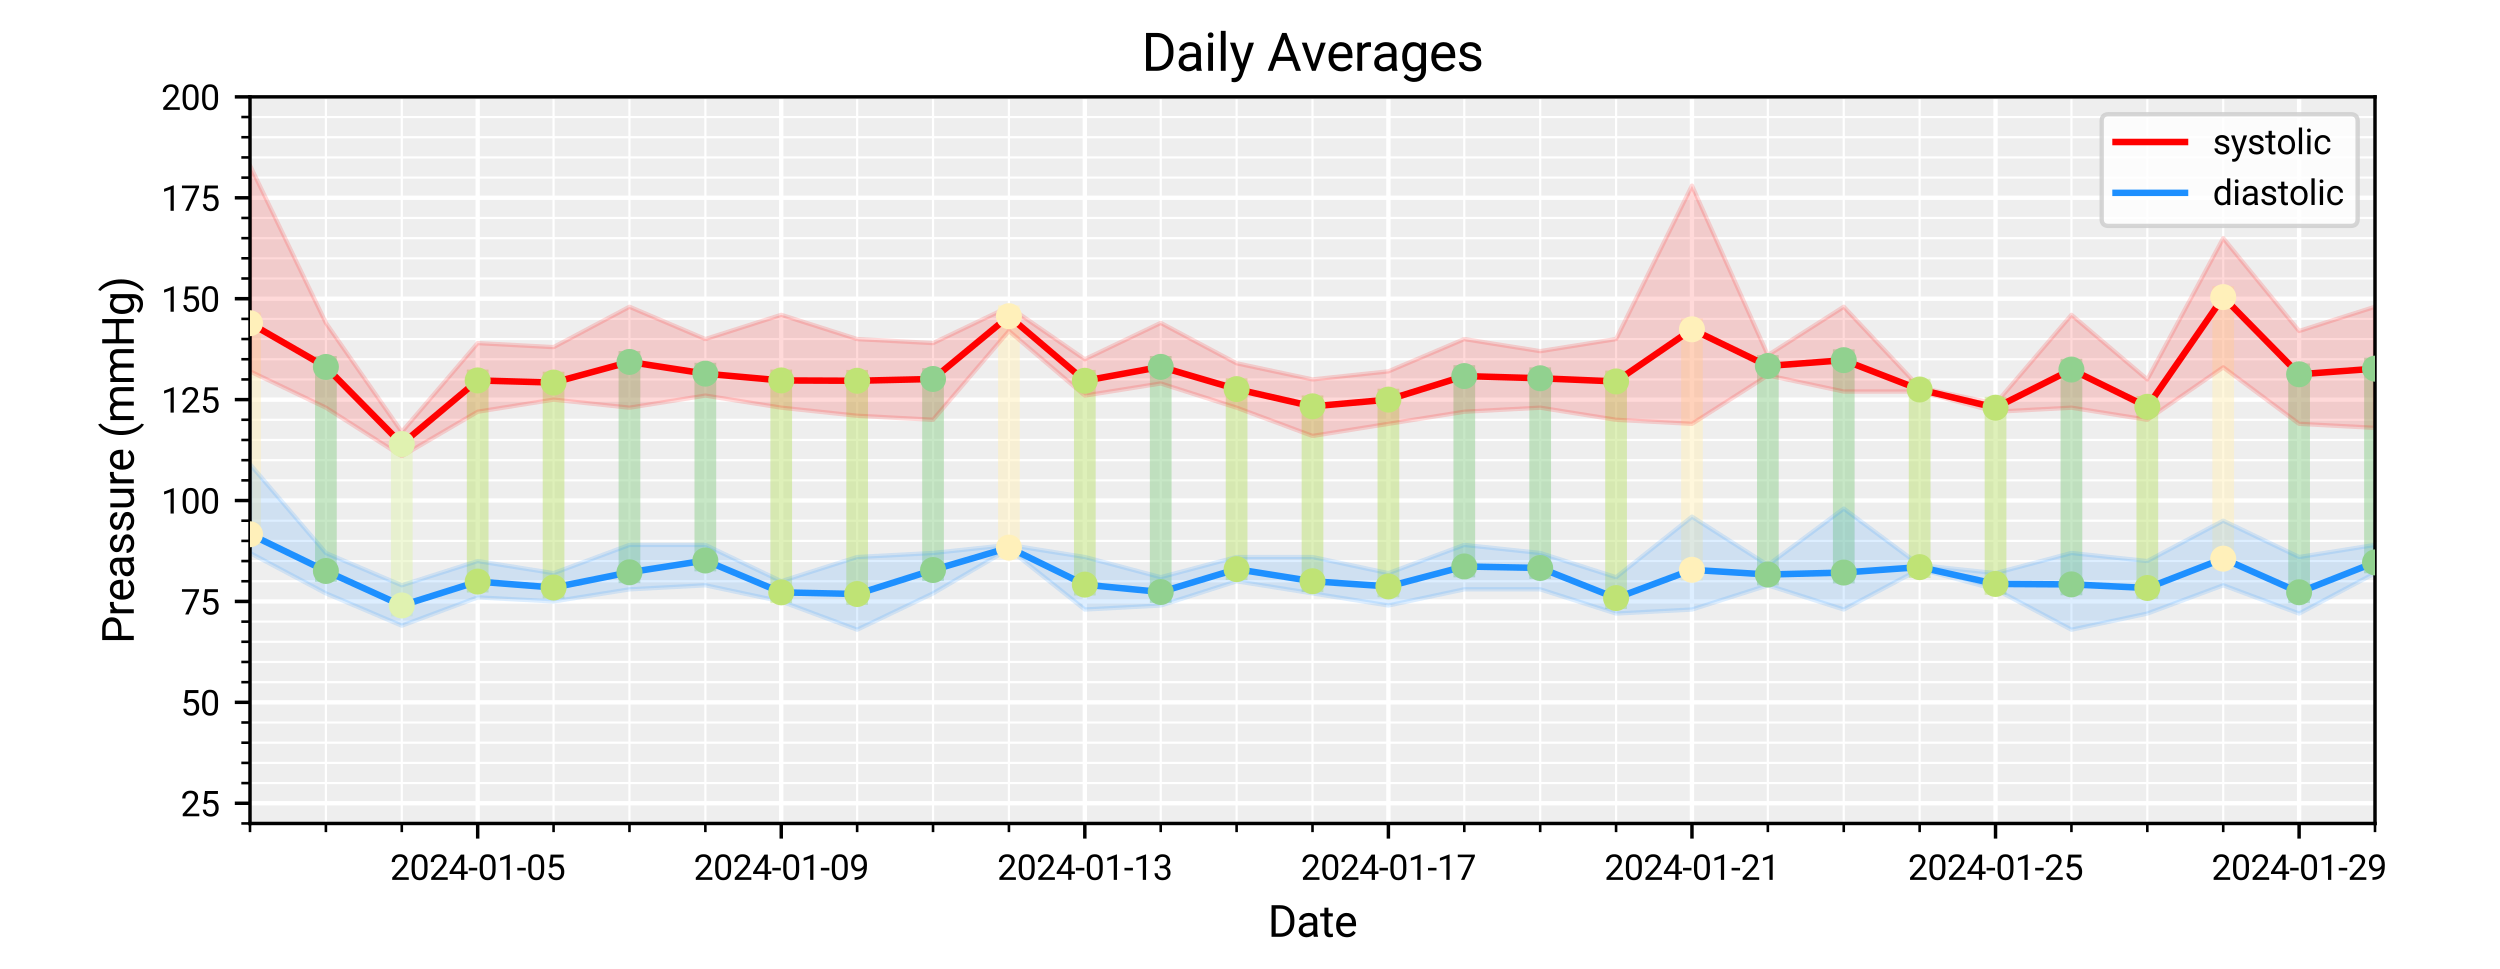 <?xml version="1.0" encoding="utf-8" standalone="no"?>
<!DOCTYPE svg PUBLIC "-//W3C//DTD SVG 1.1//EN"
  "http://www.w3.org/Graphics/SVG/1.1/DTD/svg11.dtd">
<svg xmlns:xlink="http://www.w3.org/1999/xlink" width="576pt" height="223.2pt" viewBox="0 0 576 223.2" xmlns="http://www.w3.org/2000/svg" version="1.1">
 <defs>
  <style type="text/css">*{stroke-linejoin: round; stroke-linecap: butt}</style>
 </defs>
 <g id="figure_1">
  <g id="patch_1">
   <path d="M 0 223.2 
L 576 223.2 
L 576 0 
L 0 0 
z
" style="fill: #ffffff"/>
  </g>
  <g id="axes_1">
   <g id="patch_2">
    <path d="M 57.6 189.72 
L 547.2 189.72 
L 547.2 22.32 
L 57.6 22.32 
z
" style="fill: #bfbfbf; fill-opacity: 0.25"/>
   </g>
   <g id="matplotlib.axis_1">
    <g id="xtick_1">
     <g id="line2d_1">
      <path d="M 110.057 189.72 
L 110.057 22.32 
" clip-path="url(#p91a09a80a6)" style="fill: none; stroke: #ffffff; stroke-linecap: square"/>
     </g>
     <g id="line2d_2">
      <defs>
       <path id="m0ab1c89f8c" d="M 0 0 
L 0 3.5 
" style="stroke: #000000; stroke-width: 0.8"/>
      </defs>
      <g>
       <use xlink:href="#m0ab1c89f8c" x="110.057" y="189.72" style="stroke: #000000; stroke-width: 0.8"/>
      </g>
     </g>
     <g id="text_1">
      <!-- 2024-01-05 -->
      <g transform="translate(89.88 202.72) scale(0.08 -0.08)">
       <defs>
        <path id="Roboto-Regular-32" d="M 3359 0 
L 378 0 
L 378 416 
L 1953 2166 
Q 2303 2563 2436 2811 
Q 2569 3059 2569 3325 
Q 2569 3681 2353 3909 
Q 2138 4138 1778 4138 
Q 1347 4138 1108 3892 
Q 869 3647 869 3209 
L 291 3209 
Q 291 3838 695 4225 
Q 1100 4613 1778 4613 
Q 2413 4613 2781 4280 
Q 3150 3947 3150 3394 
Q 3150 2722 2294 1794 
L 1075 472 
L 3359 472 
L 3359 0 
z
" transform="scale(0.016)"/>
        <path id="Roboto-Regular-30" d="M 3231 1941 
Q 3231 925 2884 431 
Q 2538 -63 1800 -63 
Q 1072 -63 722 420 
Q 372 903 359 1863 
L 359 2634 
Q 359 3638 706 4125 
Q 1053 4613 1794 4613 
Q 2528 4613 2875 4142 
Q 3222 3672 3231 2691 
L 3231 1941 
z
M 2653 2731 
Q 2653 3466 2447 3802 
Q 2241 4138 1794 4138 
Q 1350 4138 1147 3803 
Q 944 3469 938 2775 
L 938 1850 
Q 938 1113 1152 761 
Q 1366 409 1800 409 
Q 2228 409 2436 740 
Q 2644 1072 2653 1784 
L 2653 2731 
z
" transform="scale(0.016)"/>
        <path id="Roboto-Regular-34" d="M 2819 1528 
L 3450 1528 
L 3450 1056 
L 2819 1056 
L 2819 0 
L 2238 0 
L 2238 1056 
L 166 1056 
L 166 1397 
L 2203 4550 
L 2819 4550 
L 2819 1528 
z
M 822 1528 
L 2238 1528 
L 2238 3759 
L 2169 3634 
L 822 1528 
z
" transform="scale(0.016)"/>
        <path id="Roboto-Regular-2d" d="M 1641 1697 
L 116 1697 
L 116 2169 
L 1641 2169 
L 1641 1697 
z
" transform="scale(0.016)"/>
        <path id="Roboto-Regular-31" d="M 2278 0 
L 1697 0 
L 1697 3853 
L 531 3425 
L 531 3950 
L 2188 4572 
L 2278 4572 
L 2278 0 
z
" transform="scale(0.016)"/>
        <path id="Roboto-Regular-35" d="M 644 2281 
L 875 4550 
L 3206 4550 
L 3206 4016 
L 1366 4016 
L 1228 2775 
Q 1563 2972 1988 2972 
Q 2609 2972 2975 2561 
Q 3341 2150 3341 1450 
Q 3341 747 2961 342 
Q 2581 -63 1900 -63 
Q 1297 -63 915 271 
Q 534 606 481 1197 
L 1028 1197 
Q 1081 806 1306 607 
Q 1531 409 1900 409 
Q 2303 409 2533 684 
Q 2763 959 2763 1444 
Q 2763 1900 2514 2176 
Q 2266 2453 1853 2453 
Q 1475 2453 1259 2288 
L 1106 2163 
L 644 2281 
z
" transform="scale(0.016)"/>
       </defs>
       <use xlink:href="#Roboto-Regular-32"/>
       <use xlink:href="#Roboto-Regular-30" x="56.152"/>
       <use xlink:href="#Roboto-Regular-32" x="112.305"/>
       <use xlink:href="#Roboto-Regular-34" x="168.457"/>
       <use xlink:href="#Roboto-Regular-2d" x="224.609"/>
       <use xlink:href="#Roboto-Regular-30" x="252.197"/>
       <use xlink:href="#Roboto-Regular-31" x="308.35"/>
       <use xlink:href="#Roboto-Regular-2d" x="364.502"/>
       <use xlink:href="#Roboto-Regular-30" x="392.09"/>
       <use xlink:href="#Roboto-Regular-35" x="448.242"/>
      </g>
     </g>
    </g>
    <g id="xtick_2">
     <g id="line2d_3">
      <path d="M 180 189.72 
L 180 22.32 
" clip-path="url(#p91a09a80a6)" style="fill: none; stroke: #ffffff; stroke-linecap: square"/>
     </g>
     <g id="line2d_4">
      <g>
       <use xlink:href="#m0ab1c89f8c" x="180" y="189.72" style="stroke: #000000; stroke-width: 0.8"/>
      </g>
     </g>
     <g id="text_2">
      <!-- 2024-01-09 -->
      <g transform="translate(159.822 202.72) scale(0.08 -0.08)">
       <defs>
        <path id="Roboto-Regular-39" d="M 2594 2000 
Q 2413 1784 2161 1653 
Q 1909 1522 1609 1522 
Q 1216 1522 923 1715 
Q 631 1909 472 2261 
Q 313 2613 313 3038 
Q 313 3494 486 3859 
Q 659 4225 978 4419 
Q 1297 4613 1722 4613 
Q 2397 4613 2786 4108 
Q 3175 3603 3175 2731 
L 3175 2563 
Q 3175 1234 2650 623 
Q 2125 13 1066 -3 
L 953 -3 
L 953 484 
L 1075 484 
Q 1791 497 2175 858 
Q 2559 1219 2594 2000 
z
M 1703 2000 
Q 1994 2000 2239 2178 
Q 2484 2356 2597 2619 
L 2597 2850 
Q 2597 3419 2350 3775 
Q 2103 4131 1725 4131 
Q 1344 4131 1112 3839 
Q 881 3547 881 3069 
Q 881 2603 1104 2301 
Q 1328 2000 1703 2000 
z
" transform="scale(0.016)"/>
       </defs>
       <use xlink:href="#Roboto-Regular-32"/>
       <use xlink:href="#Roboto-Regular-30" x="56.152"/>
       <use xlink:href="#Roboto-Regular-32" x="112.305"/>
       <use xlink:href="#Roboto-Regular-34" x="168.457"/>
       <use xlink:href="#Roboto-Regular-2d" x="224.609"/>
       <use xlink:href="#Roboto-Regular-30" x="252.197"/>
       <use xlink:href="#Roboto-Regular-31" x="308.35"/>
       <use xlink:href="#Roboto-Regular-2d" x="364.502"/>
       <use xlink:href="#Roboto-Regular-30" x="392.09"/>
       <use xlink:href="#Roboto-Regular-39" x="448.242"/>
      </g>
     </g>
    </g>
    <g id="xtick_3">
     <g id="line2d_5">
      <path d="M 249.943 189.72 
L 249.943 22.32 
" clip-path="url(#p91a09a80a6)" style="fill: none; stroke: #ffffff; stroke-linecap: square"/>
     </g>
     <g id="line2d_6">
      <g>
       <use xlink:href="#m0ab1c89f8c" x="249.943" y="189.72" style="stroke: #000000; stroke-width: 0.8"/>
      </g>
     </g>
     <g id="text_3">
      <!-- 2024-01-13 -->
      <g transform="translate(229.765 202.72) scale(0.08 -0.08)">
       <defs>
        <path id="Roboto-Regular-33" d="M 1219 2556 
L 1653 2556 
Q 2063 2563 2297 2772 
Q 2531 2981 2531 3338 
Q 2531 4138 1734 4138 
Q 1359 4138 1136 3923 
Q 913 3709 913 3356 
L 334 3356 
Q 334 3897 729 4255 
Q 1125 4613 1734 4613 
Q 2378 4613 2743 4272 
Q 3109 3931 3109 3325 
Q 3109 3028 2917 2750 
Q 2725 2472 2394 2334 
Q 2769 2216 2973 1941 
Q 3178 1666 3178 1269 
Q 3178 656 2778 296 
Q 2378 -63 1737 -63 
Q 1097 -63 695 284 
Q 294 631 294 1200 
L 875 1200 
Q 875 841 1109 625 
Q 1344 409 1738 409 
Q 2156 409 2378 628 
Q 2600 847 2600 1256 
Q 2600 1653 2356 1865 
Q 2113 2078 1653 2084 
L 1219 2084 
L 1219 2556 
z
" transform="scale(0.016)"/>
       </defs>
       <use xlink:href="#Roboto-Regular-32"/>
       <use xlink:href="#Roboto-Regular-30" x="56.152"/>
       <use xlink:href="#Roboto-Regular-32" x="112.305"/>
       <use xlink:href="#Roboto-Regular-34" x="168.457"/>
       <use xlink:href="#Roboto-Regular-2d" x="224.609"/>
       <use xlink:href="#Roboto-Regular-30" x="252.197"/>
       <use xlink:href="#Roboto-Regular-31" x="308.35"/>
       <use xlink:href="#Roboto-Regular-2d" x="364.502"/>
       <use xlink:href="#Roboto-Regular-31" x="392.09"/>
       <use xlink:href="#Roboto-Regular-33" x="448.242"/>
      </g>
     </g>
    </g>
    <g id="xtick_4">
     <g id="line2d_7">
      <path d="M 319.886 189.72 
L 319.886 22.32 
" clip-path="url(#p91a09a80a6)" style="fill: none; stroke: #ffffff; stroke-linecap: square"/>
     </g>
     <g id="line2d_8">
      <g>
       <use xlink:href="#m0ab1c89f8c" x="319.886" y="189.72" style="stroke: #000000; stroke-width: 0.8"/>
      </g>
     </g>
     <g id="text_4">
      <!-- 2024-01-17 -->
      <g transform="translate(299.708 202.72) scale(0.08 -0.08)">
       <defs>
        <path id="Roboto-Regular-37" d="M 3316 4225 
L 1431 0 
L 825 0 
L 2703 4075 
L 241 4075 
L 241 4550 
L 3316 4550 
L 3316 4225 
z
" transform="scale(0.016)"/>
       </defs>
       <use xlink:href="#Roboto-Regular-32"/>
       <use xlink:href="#Roboto-Regular-30" x="56.152"/>
       <use xlink:href="#Roboto-Regular-32" x="112.305"/>
       <use xlink:href="#Roboto-Regular-34" x="168.457"/>
       <use xlink:href="#Roboto-Regular-2d" x="224.609"/>
       <use xlink:href="#Roboto-Regular-30" x="252.197"/>
       <use xlink:href="#Roboto-Regular-31" x="308.35"/>
       <use xlink:href="#Roboto-Regular-2d" x="364.502"/>
       <use xlink:href="#Roboto-Regular-31" x="392.09"/>
       <use xlink:href="#Roboto-Regular-37" x="448.242"/>
      </g>
     </g>
    </g>
    <g id="xtick_5">
     <g id="line2d_9">
      <path d="M 389.829 189.72 
L 389.829 22.32 
" clip-path="url(#p91a09a80a6)" style="fill: none; stroke: #ffffff; stroke-linecap: square"/>
     </g>
     <g id="line2d_10">
      <g>
       <use xlink:href="#m0ab1c89f8c" x="389.829" y="189.72" style="stroke: #000000; stroke-width: 0.8"/>
      </g>
     </g>
     <g id="text_5">
      <!-- 2024-01-21 -->
      <g transform="translate(369.651 202.72) scale(0.08 -0.08)">
       <use xlink:href="#Roboto-Regular-32"/>
       <use xlink:href="#Roboto-Regular-30" x="56.152"/>
       <use xlink:href="#Roboto-Regular-32" x="112.305"/>
       <use xlink:href="#Roboto-Regular-34" x="168.457"/>
       <use xlink:href="#Roboto-Regular-2d" x="224.609"/>
       <use xlink:href="#Roboto-Regular-30" x="252.197"/>
       <use xlink:href="#Roboto-Regular-31" x="308.35"/>
       <use xlink:href="#Roboto-Regular-2d" x="364.502"/>
       <use xlink:href="#Roboto-Regular-32" x="392.09"/>
       <use xlink:href="#Roboto-Regular-31" x="448.242"/>
      </g>
     </g>
    </g>
    <g id="xtick_6">
     <g id="line2d_11">
      <path d="M 459.771 189.72 
L 459.771 22.32 
" clip-path="url(#p91a09a80a6)" style="fill: none; stroke: #ffffff; stroke-linecap: square"/>
     </g>
     <g id="line2d_12">
      <g>
       <use xlink:href="#m0ab1c89f8c" x="459.771" y="189.72" style="stroke: #000000; stroke-width: 0.8"/>
      </g>
     </g>
     <g id="text_6">
      <!-- 2024-01-25 -->
      <g transform="translate(439.594 202.72) scale(0.08 -0.08)">
       <use xlink:href="#Roboto-Regular-32"/>
       <use xlink:href="#Roboto-Regular-30" x="56.152"/>
       <use xlink:href="#Roboto-Regular-32" x="112.305"/>
       <use xlink:href="#Roboto-Regular-34" x="168.457"/>
       <use xlink:href="#Roboto-Regular-2d" x="224.609"/>
       <use xlink:href="#Roboto-Regular-30" x="252.197"/>
       <use xlink:href="#Roboto-Regular-31" x="308.35"/>
       <use xlink:href="#Roboto-Regular-2d" x="364.502"/>
       <use xlink:href="#Roboto-Regular-32" x="392.09"/>
       <use xlink:href="#Roboto-Regular-35" x="448.242"/>
      </g>
     </g>
    </g>
    <g id="xtick_7">
     <g id="line2d_13">
      <path d="M 529.714 189.72 
L 529.714 22.32 
" clip-path="url(#p91a09a80a6)" style="fill: none; stroke: #ffffff; stroke-linecap: square"/>
     </g>
     <g id="line2d_14">
      <g>
       <use xlink:href="#m0ab1c89f8c" x="529.714" y="189.72" style="stroke: #000000; stroke-width: 0.8"/>
      </g>
     </g>
     <g id="text_7">
      <!-- 2024-01-29 -->
      <g transform="translate(509.537 202.72) scale(0.08 -0.08)">
       <use xlink:href="#Roboto-Regular-32"/>
       <use xlink:href="#Roboto-Regular-30" x="56.152"/>
       <use xlink:href="#Roboto-Regular-32" x="112.305"/>
       <use xlink:href="#Roboto-Regular-34" x="168.457"/>
       <use xlink:href="#Roboto-Regular-2d" x="224.609"/>
       <use xlink:href="#Roboto-Regular-30" x="252.197"/>
       <use xlink:href="#Roboto-Regular-31" x="308.35"/>
       <use xlink:href="#Roboto-Regular-2d" x="364.502"/>
       <use xlink:href="#Roboto-Regular-32" x="392.09"/>
       <use xlink:href="#Roboto-Regular-39" x="448.242"/>
      </g>
     </g>
    </g>
    <g id="xtick_8">
     <g id="line2d_15">
      <path d="M 57.6 189.72 
L 57.6 22.32 
" clip-path="url(#p91a09a80a6)" style="fill: none; stroke: #ffffff; stroke-width: 0.5; stroke-linecap: square"/>
     </g>
     <g id="line2d_16">
      <defs>
       <path id="mbb2a0442cf" d="M 0 0 
L 0 2 
" style="stroke: #000000; stroke-width: 0.6"/>
      </defs>
      <g>
       <use xlink:href="#mbb2a0442cf" x="57.6" y="189.72" style="stroke: #000000; stroke-width: 0.6"/>
      </g>
     </g>
    </g>
    <g id="xtick_9">
     <g id="line2d_17">
      <path d="M 75.086 189.72 
L 75.086 22.32 
" clip-path="url(#p91a09a80a6)" style="fill: none; stroke: #ffffff; stroke-width: 0.5; stroke-linecap: square"/>
     </g>
     <g id="line2d_18">
      <g>
       <use xlink:href="#mbb2a0442cf" x="75.086" y="189.72" style="stroke: #000000; stroke-width: 0.6"/>
      </g>
     </g>
    </g>
    <g id="xtick_10">
     <g id="line2d_19">
      <path d="M 92.571 189.72 
L 92.571 22.32 
" clip-path="url(#p91a09a80a6)" style="fill: none; stroke: #ffffff; stroke-width: 0.5; stroke-linecap: square"/>
     </g>
     <g id="line2d_20">
      <g>
       <use xlink:href="#mbb2a0442cf" x="92.571" y="189.72" style="stroke: #000000; stroke-width: 0.6"/>
      </g>
     </g>
    </g>
    <g id="xtick_11">
     <g id="line2d_21">
      <path d="M 127.543 189.72 
L 127.543 22.32 
" clip-path="url(#p91a09a80a6)" style="fill: none; stroke: #ffffff; stroke-width: 0.5; stroke-linecap: square"/>
     </g>
     <g id="line2d_22">
      <g>
       <use xlink:href="#mbb2a0442cf" x="127.543" y="189.72" style="stroke: #000000; stroke-width: 0.6"/>
      </g>
     </g>
    </g>
    <g id="xtick_12">
     <g id="line2d_23">
      <path d="M 145.029 189.72 
L 145.029 22.32 
" clip-path="url(#p91a09a80a6)" style="fill: none; stroke: #ffffff; stroke-width: 0.5; stroke-linecap: square"/>
     </g>
     <g id="line2d_24">
      <g>
       <use xlink:href="#mbb2a0442cf" x="145.029" y="189.72" style="stroke: #000000; stroke-width: 0.6"/>
      </g>
     </g>
    </g>
    <g id="xtick_13">
     <g id="line2d_25">
      <path d="M 162.514 189.72 
L 162.514 22.32 
" clip-path="url(#p91a09a80a6)" style="fill: none; stroke: #ffffff; stroke-width: 0.5; stroke-linecap: square"/>
     </g>
     <g id="line2d_26">
      <g>
       <use xlink:href="#mbb2a0442cf" x="162.514" y="189.72" style="stroke: #000000; stroke-width: 0.6"/>
      </g>
     </g>
    </g>
    <g id="xtick_14">
     <g id="line2d_27">
      <path d="M 197.486 189.72 
L 197.486 22.32 
" clip-path="url(#p91a09a80a6)" style="fill: none; stroke: #ffffff; stroke-width: 0.5; stroke-linecap: square"/>
     </g>
     <g id="line2d_28">
      <g>
       <use xlink:href="#mbb2a0442cf" x="197.486" y="189.72" style="stroke: #000000; stroke-width: 0.6"/>
      </g>
     </g>
    </g>
    <g id="xtick_15">
     <g id="line2d_29">
      <path d="M 214.971 189.72 
L 214.971 22.32 
" clip-path="url(#p91a09a80a6)" style="fill: none; stroke: #ffffff; stroke-width: 0.5; stroke-linecap: square"/>
     </g>
     <g id="line2d_30">
      <g>
       <use xlink:href="#mbb2a0442cf" x="214.971" y="189.72" style="stroke: #000000; stroke-width: 0.6"/>
      </g>
     </g>
    </g>
    <g id="xtick_16">
     <g id="line2d_31">
      <path d="M 232.457 189.72 
L 232.457 22.32 
" clip-path="url(#p91a09a80a6)" style="fill: none; stroke: #ffffff; stroke-width: 0.5; stroke-linecap: square"/>
     </g>
     <g id="line2d_32">
      <g>
       <use xlink:href="#mbb2a0442cf" x="232.457" y="189.72" style="stroke: #000000; stroke-width: 0.6"/>
      </g>
     </g>
    </g>
    <g id="xtick_17">
     <g id="line2d_33">
      <path d="M 267.429 189.72 
L 267.429 22.32 
" clip-path="url(#p91a09a80a6)" style="fill: none; stroke: #ffffff; stroke-width: 0.5; stroke-linecap: square"/>
     </g>
     <g id="line2d_34">
      <g>
       <use xlink:href="#mbb2a0442cf" x="267.429" y="189.72" style="stroke: #000000; stroke-width: 0.6"/>
      </g>
     </g>
    </g>
    <g id="xtick_18">
     <g id="line2d_35">
      <path d="M 284.914 189.72 
L 284.914 22.32 
" clip-path="url(#p91a09a80a6)" style="fill: none; stroke: #ffffff; stroke-width: 0.5; stroke-linecap: square"/>
     </g>
     <g id="line2d_36">
      <g>
       <use xlink:href="#mbb2a0442cf" x="284.914" y="189.72" style="stroke: #000000; stroke-width: 0.6"/>
      </g>
     </g>
    </g>
    <g id="xtick_19">
     <g id="line2d_37">
      <path d="M 302.4 189.72 
L 302.4 22.32 
" clip-path="url(#p91a09a80a6)" style="fill: none; stroke: #ffffff; stroke-width: 0.5; stroke-linecap: square"/>
     </g>
     <g id="line2d_38">
      <g>
       <use xlink:href="#mbb2a0442cf" x="302.4" y="189.72" style="stroke: #000000; stroke-width: 0.6"/>
      </g>
     </g>
    </g>
    <g id="xtick_20">
     <g id="line2d_39">
      <path d="M 337.371 189.72 
L 337.371 22.32 
" clip-path="url(#p91a09a80a6)" style="fill: none; stroke: #ffffff; stroke-width: 0.5; stroke-linecap: square"/>
     </g>
     <g id="line2d_40">
      <g>
       <use xlink:href="#mbb2a0442cf" x="337.371" y="189.72" style="stroke: #000000; stroke-width: 0.6"/>
      </g>
     </g>
    </g>
    <g id="xtick_21">
     <g id="line2d_41">
      <path d="M 354.857 189.72 
L 354.857 22.32 
" clip-path="url(#p91a09a80a6)" style="fill: none; stroke: #ffffff; stroke-width: 0.5; stroke-linecap: square"/>
     </g>
     <g id="line2d_42">
      <g>
       <use xlink:href="#mbb2a0442cf" x="354.857" y="189.72" style="stroke: #000000; stroke-width: 0.6"/>
      </g>
     </g>
    </g>
    <g id="xtick_22">
     <g id="line2d_43">
      <path d="M 372.343 189.72 
L 372.343 22.32 
" clip-path="url(#p91a09a80a6)" style="fill: none; stroke: #ffffff; stroke-width: 0.5; stroke-linecap: square"/>
     </g>
     <g id="line2d_44">
      <g>
       <use xlink:href="#mbb2a0442cf" x="372.343" y="189.72" style="stroke: #000000; stroke-width: 0.6"/>
      </g>
     </g>
    </g>
    <g id="xtick_23">
     <g id="line2d_45">
      <path d="M 407.314 189.72 
L 407.314 22.32 
" clip-path="url(#p91a09a80a6)" style="fill: none; stroke: #ffffff; stroke-width: 0.5; stroke-linecap: square"/>
     </g>
     <g id="line2d_46">
      <g>
       <use xlink:href="#mbb2a0442cf" x="407.314" y="189.72" style="stroke: #000000; stroke-width: 0.6"/>
      </g>
     </g>
    </g>
    <g id="xtick_24">
     <g id="line2d_47">
      <path d="M 424.8 189.72 
L 424.8 22.32 
" clip-path="url(#p91a09a80a6)" style="fill: none; stroke: #ffffff; stroke-width: 0.5; stroke-linecap: square"/>
     </g>
     <g id="line2d_48">
      <g>
       <use xlink:href="#mbb2a0442cf" x="424.8" y="189.72" style="stroke: #000000; stroke-width: 0.6"/>
      </g>
     </g>
    </g>
    <g id="xtick_25">
     <g id="line2d_49">
      <path d="M 442.286 189.72 
L 442.286 22.32 
" clip-path="url(#p91a09a80a6)" style="fill: none; stroke: #ffffff; stroke-width: 0.5; stroke-linecap: square"/>
     </g>
     <g id="line2d_50">
      <g>
       <use xlink:href="#mbb2a0442cf" x="442.286" y="189.72" style="stroke: #000000; stroke-width: 0.6"/>
      </g>
     </g>
    </g>
    <g id="xtick_26">
     <g id="line2d_51">
      <path d="M 477.257 189.72 
L 477.257 22.32 
" clip-path="url(#p91a09a80a6)" style="fill: none; stroke: #ffffff; stroke-width: 0.5; stroke-linecap: square"/>
     </g>
     <g id="line2d_52">
      <g>
       <use xlink:href="#mbb2a0442cf" x="477.257" y="189.72" style="stroke: #000000; stroke-width: 0.6"/>
      </g>
     </g>
    </g>
    <g id="xtick_27">
     <g id="line2d_53">
      <path d="M 494.743 189.72 
L 494.743 22.32 
" clip-path="url(#p91a09a80a6)" style="fill: none; stroke: #ffffff; stroke-width: 0.5; stroke-linecap: square"/>
     </g>
     <g id="line2d_54">
      <g>
       <use xlink:href="#mbb2a0442cf" x="494.743" y="189.72" style="stroke: #000000; stroke-width: 0.6"/>
      </g>
     </g>
    </g>
    <g id="xtick_28">
     <g id="line2d_55">
      <path d="M 512.229 189.72 
L 512.229 22.32 
" clip-path="url(#p91a09a80a6)" style="fill: none; stroke: #ffffff; stroke-width: 0.5; stroke-linecap: square"/>
     </g>
     <g id="line2d_56">
      <g>
       <use xlink:href="#mbb2a0442cf" x="512.229" y="189.72" style="stroke: #000000; stroke-width: 0.6"/>
      </g>
     </g>
    </g>
    <g id="xtick_29">
     <g id="line2d_57">
      <path d="M 547.2 189.72 
L 547.2 22.32 
" clip-path="url(#p91a09a80a6)" style="fill: none; stroke: #ffffff; stroke-width: 0.5; stroke-linecap: square"/>
     </g>
     <g id="line2d_58">
      <g>
       <use xlink:href="#mbb2a0442cf" x="547.2" y="189.72" style="stroke: #000000; stroke-width: 0.6"/>
      </g>
     </g>
    </g>
    <g id="text_8">
     <!-- Date -->
     <g transform="translate(292.119 215.845) scale(0.1 -0.1)">
      <defs>
       <path id="Roboto-Regular-44" d="M 528 0 
L 528 4550 
L 1813 4550 
Q 2406 4550 2862 4287 
Q 3319 4025 3567 3540 
Q 3816 3056 3819 2428 
L 3819 2138 
Q 3819 1494 3570 1009 
Q 3322 525 2861 265 
Q 2400 6 1788 0 
L 528 0 
z
M 1128 4056 
L 1128 491 
L 1759 491 
Q 2453 491 2839 922 
Q 3225 1353 3225 2150 
L 3225 2416 
Q 3225 3191 2861 3620 
Q 2497 4050 1828 4056 
L 1128 4056 
z
" transform="scale(0.016)"/>
       <path id="Roboto-Regular-61" d="M 2525 0 
Q 2475 100 2444 356 
Q 2041 -63 1481 -63 
Q 981 -63 661 220 
Q 341 503 341 938 
Q 341 1466 742 1758 
Q 1144 2050 1872 2050 
L 2434 2050 
L 2434 2316 
Q 2434 2619 2253 2798 
Q 2072 2978 1719 2978 
Q 1409 2978 1200 2822 
Q 991 2666 991 2444 
L 409 2444 
Q 409 2697 589 2933 
Q 769 3169 1076 3306 
Q 1384 3444 1753 3444 
Q 2338 3444 2669 3151 
Q 3000 2859 3013 2347 
L 3013 791 
Q 3013 325 3131 50 
L 3131 0 
L 2525 0 
z
M 1566 441 
Q 1838 441 2081 581 
Q 2325 722 2434 947 
L 2434 1641 
L 1981 1641 
Q 919 1641 919 1019 
Q 919 747 1100 594 
Q 1281 441 1566 441 
z
" transform="scale(0.016)"/>
       <path id="Roboto-Regular-74" d="M 1222 4200 
L 1222 3381 
L 1853 3381 
L 1853 2934 
L 1222 2934 
L 1222 838 
Q 1222 634 1306 532 
Q 1391 431 1594 431 
Q 1694 431 1869 469 
L 1869 0 
Q 1641 -63 1425 -63 
Q 1038 -63 841 171 
Q 644 406 644 838 
L 644 2934 
L 28 2934 
L 28 3381 
L 644 3381 
L 644 4200 
L 1222 4200 
z
" transform="scale(0.016)"/>
       <path id="Roboto-Regular-65" d="M 1841 -63 
Q 1153 -63 722 389 
Q 291 841 291 1597 
L 291 1703 
Q 291 2206 483 2601 
Q 675 2997 1020 3220 
Q 1366 3444 1769 3444 
Q 2428 3444 2793 3009 
Q 3159 2575 3159 1766 
L 3159 1525 
L 869 1525 
Q 881 1025 1161 717 
Q 1441 409 1872 409 
Q 2178 409 2390 534 
Q 2603 659 2763 866 
L 3116 591 
Q 2691 -63 1841 -63 
z
M 1769 2969 
Q 1419 2969 1181 2714 
Q 944 2459 888 2000 
L 2581 2000 
L 2581 2044 
Q 2556 2484 2343 2726 
Q 2131 2969 1769 2969 
z
" transform="scale(0.016)"/>
      </defs>
      <use xlink:href="#Roboto-Regular-44"/>
      <use xlink:href="#Roboto-Regular-61" x="65.576"/>
      <use xlink:href="#Roboto-Regular-74" x="119.971"/>
      <use xlink:href="#Roboto-Regular-65" x="152.637"/>
     </g>
    </g>
   </g>
   <g id="matplotlib.axis_2">
    <g id="ytick_1">
     <g id="line2d_59">
      <path d="M 57.6 185.07 
L 547.2 185.07 
" clip-path="url(#p91a09a80a6)" style="fill: none; stroke: #ffffff; stroke-linecap: square"/>
     </g>
     <g id="line2d_60">
      <defs>
       <path id="m2bad51ab43" d="M 0 0 
L -3.5 0 
" style="stroke: #000000; stroke-width: 0.8"/>
      </defs>
      <g>
       <use xlink:href="#m2bad51ab43" x="57.6" y="185.07" style="stroke: #000000; stroke-width: 0.8"/>
      </g>
     </g>
     <g id="text_9">
      <!-- 25 -->
      <g transform="translate(41.615 188.07) scale(0.08 -0.08)">
       <use xlink:href="#Roboto-Regular-32"/>
       <use xlink:href="#Roboto-Regular-35" x="56.152"/>
      </g>
     </g>
    </g>
    <g id="ytick_2">
     <g id="line2d_61">
      <path d="M 57.6 161.82 
L 547.2 161.82 
" clip-path="url(#p91a09a80a6)" style="fill: none; stroke: #ffffff; stroke-linecap: square"/>
     </g>
     <g id="line2d_62">
      <g>
       <use xlink:href="#m2bad51ab43" x="57.6" y="161.82" style="stroke: #000000; stroke-width: 0.8"/>
      </g>
     </g>
     <g id="text_10">
      <!-- 50 -->
      <g transform="translate(41.615 164.82) scale(0.08 -0.08)">
       <use xlink:href="#Roboto-Regular-35"/>
       <use xlink:href="#Roboto-Regular-30" x="56.152"/>
      </g>
     </g>
    </g>
    <g id="ytick_3">
     <g id="line2d_63">
      <path d="M 57.6 138.57 
L 547.2 138.57 
" clip-path="url(#p91a09a80a6)" style="fill: none; stroke: #ffffff; stroke-linecap: square"/>
     </g>
     <g id="line2d_64">
      <g>
       <use xlink:href="#m2bad51ab43" x="57.6" y="138.57" style="stroke: #000000; stroke-width: 0.8"/>
      </g>
     </g>
     <g id="text_11">
      <!-- 75 -->
      <g transform="translate(41.615 141.57) scale(0.08 -0.08)">
       <use xlink:href="#Roboto-Regular-37"/>
       <use xlink:href="#Roboto-Regular-35" x="56.152"/>
      </g>
     </g>
    </g>
    <g id="ytick_4">
     <g id="line2d_65">
      <path d="M 57.6 115.32 
L 547.2 115.32 
" clip-path="url(#p91a09a80a6)" style="fill: none; stroke: #ffffff; stroke-linecap: square"/>
     </g>
     <g id="line2d_66">
      <g>
       <use xlink:href="#m2bad51ab43" x="57.6" y="115.32" style="stroke: #000000; stroke-width: 0.8"/>
      </g>
     </g>
     <g id="text_12">
      <!-- 100 -->
      <g transform="translate(37.123 118.32) scale(0.08 -0.08)">
       <use xlink:href="#Roboto-Regular-31"/>
       <use xlink:href="#Roboto-Regular-30" x="56.152"/>
       <use xlink:href="#Roboto-Regular-30" x="112.305"/>
      </g>
     </g>
    </g>
    <g id="ytick_5">
     <g id="line2d_67">
      <path d="M 57.6 92.07 
L 547.2 92.07 
" clip-path="url(#p91a09a80a6)" style="fill: none; stroke: #ffffff; stroke-linecap: square"/>
     </g>
     <g id="line2d_68">
      <g>
       <use xlink:href="#m2bad51ab43" x="57.6" y="92.07" style="stroke: #000000; stroke-width: 0.8"/>
      </g>
     </g>
     <g id="text_13">
      <!-- 125 -->
      <g transform="translate(37.123 95.07) scale(0.08 -0.08)">
       <use xlink:href="#Roboto-Regular-31"/>
       <use xlink:href="#Roboto-Regular-32" x="56.152"/>
       <use xlink:href="#Roboto-Regular-35" x="112.305"/>
      </g>
     </g>
    </g>
    <g id="ytick_6">
     <g id="line2d_69">
      <path d="M 57.6 68.82 
L 547.2 68.82 
" clip-path="url(#p91a09a80a6)" style="fill: none; stroke: #ffffff; stroke-linecap: square"/>
     </g>
     <g id="line2d_70">
      <g>
       <use xlink:href="#m2bad51ab43" x="57.6" y="68.82" style="stroke: #000000; stroke-width: 0.8"/>
      </g>
     </g>
     <g id="text_14">
      <!-- 150 -->
      <g transform="translate(37.123 71.82) scale(0.08 -0.08)">
       <use xlink:href="#Roboto-Regular-31"/>
       <use xlink:href="#Roboto-Regular-35" x="56.152"/>
       <use xlink:href="#Roboto-Regular-30" x="112.305"/>
      </g>
     </g>
    </g>
    <g id="ytick_7">
     <g id="line2d_71">
      <path d="M 57.6 45.57 
L 547.2 45.57 
" clip-path="url(#p91a09a80a6)" style="fill: none; stroke: #ffffff; stroke-linecap: square"/>
     </g>
     <g id="line2d_72">
      <g>
       <use xlink:href="#m2bad51ab43" x="57.6" y="45.57" style="stroke: #000000; stroke-width: 0.8"/>
      </g>
     </g>
     <g id="text_15">
      <!-- 175 -->
      <g transform="translate(37.123 48.57) scale(0.08 -0.08)">
       <use xlink:href="#Roboto-Regular-31"/>
       <use xlink:href="#Roboto-Regular-37" x="56.152"/>
       <use xlink:href="#Roboto-Regular-35" x="112.305"/>
      </g>
     </g>
    </g>
    <g id="ytick_8">
     <g id="line2d_73">
      <path d="M 57.6 22.32 
L 547.2 22.32 
" clip-path="url(#p91a09a80a6)" style="fill: none; stroke: #ffffff; stroke-linecap: square"/>
     </g>
     <g id="line2d_74">
      <g>
       <use xlink:href="#m2bad51ab43" x="57.6" y="22.32" style="stroke: #000000; stroke-width: 0.8"/>
      </g>
     </g>
     <g id="text_16">
      <!-- 200 -->
      <g transform="translate(37.123 25.32) scale(0.08 -0.08)">
       <use xlink:href="#Roboto-Regular-32"/>
       <use xlink:href="#Roboto-Regular-30" x="56.152"/>
       <use xlink:href="#Roboto-Regular-30" x="112.305"/>
      </g>
     </g>
    </g>
    <g id="ytick_9">
     <g id="line2d_75">
      <path d="M 57.6 189.72 
L 547.2 189.72 
" clip-path="url(#p91a09a80a6)" style="fill: none; stroke: #ffffff; stroke-width: 0.5; stroke-linecap: square"/>
     </g>
     <g id="line2d_76">
      <defs>
       <path id="m3bfa83f3be" d="M 0 0 
L -2 0 
" style="stroke: #000000; stroke-width: 0.6"/>
      </defs>
      <g>
       <use xlink:href="#m3bfa83f3be" x="57.6" y="189.72" style="stroke: #000000; stroke-width: 0.6"/>
      </g>
     </g>
    </g>
    <g id="ytick_10">
     <g id="line2d_77">
      <path d="M 57.6 180.42 
L 547.2 180.42 
" clip-path="url(#p91a09a80a6)" style="fill: none; stroke: #ffffff; stroke-width: 0.5; stroke-linecap: square"/>
     </g>
     <g id="line2d_78">
      <g>
       <use xlink:href="#m3bfa83f3be" x="57.6" y="180.42" style="stroke: #000000; stroke-width: 0.6"/>
      </g>
     </g>
    </g>
    <g id="ytick_11">
     <g id="line2d_79">
      <path d="M 57.6 175.77 
L 547.2 175.77 
" clip-path="url(#p91a09a80a6)" style="fill: none; stroke: #ffffff; stroke-width: 0.5; stroke-linecap: square"/>
     </g>
     <g id="line2d_80">
      <g>
       <use xlink:href="#m3bfa83f3be" x="57.6" y="175.77" style="stroke: #000000; stroke-width: 0.6"/>
      </g>
     </g>
    </g>
    <g id="ytick_12">
     <g id="line2d_81">
      <path d="M 57.6 171.12 
L 547.2 171.12 
" clip-path="url(#p91a09a80a6)" style="fill: none; stroke: #ffffff; stroke-width: 0.5; stroke-linecap: square"/>
     </g>
     <g id="line2d_82">
      <g>
       <use xlink:href="#m3bfa83f3be" x="57.6" y="171.12" style="stroke: #000000; stroke-width: 0.6"/>
      </g>
     </g>
    </g>
    <g id="ytick_13">
     <g id="line2d_83">
      <path d="M 57.6 166.47 
L 547.2 166.47 
" clip-path="url(#p91a09a80a6)" style="fill: none; stroke: #ffffff; stroke-width: 0.5; stroke-linecap: square"/>
     </g>
     <g id="line2d_84">
      <g>
       <use xlink:href="#m3bfa83f3be" x="57.6" y="166.47" style="stroke: #000000; stroke-width: 0.6"/>
      </g>
     </g>
    </g>
    <g id="ytick_14">
     <g id="line2d_85">
      <path d="M 57.6 157.17 
L 547.2 157.17 
" clip-path="url(#p91a09a80a6)" style="fill: none; stroke: #ffffff; stroke-width: 0.5; stroke-linecap: square"/>
     </g>
     <g id="line2d_86">
      <g>
       <use xlink:href="#m3bfa83f3be" x="57.6" y="157.17" style="stroke: #000000; stroke-width: 0.6"/>
      </g>
     </g>
    </g>
    <g id="ytick_15">
     <g id="line2d_87">
      <path d="M 57.6 152.52 
L 547.2 152.52 
" clip-path="url(#p91a09a80a6)" style="fill: none; stroke: #ffffff; stroke-width: 0.5; stroke-linecap: square"/>
     </g>
     <g id="line2d_88">
      <g>
       <use xlink:href="#m3bfa83f3be" x="57.6" y="152.52" style="stroke: #000000; stroke-width: 0.6"/>
      </g>
     </g>
    </g>
    <g id="ytick_16">
     <g id="line2d_89">
      <path d="M 57.6 147.87 
L 547.2 147.87 
" clip-path="url(#p91a09a80a6)" style="fill: none; stroke: #ffffff; stroke-width: 0.5; stroke-linecap: square"/>
     </g>
     <g id="line2d_90">
      <g>
       <use xlink:href="#m3bfa83f3be" x="57.6" y="147.87" style="stroke: #000000; stroke-width: 0.6"/>
      </g>
     </g>
    </g>
    <g id="ytick_17">
     <g id="line2d_91">
      <path d="M 57.6 143.22 
L 547.2 143.22 
" clip-path="url(#p91a09a80a6)" style="fill: none; stroke: #ffffff; stroke-width: 0.5; stroke-linecap: square"/>
     </g>
     <g id="line2d_92">
      <g>
       <use xlink:href="#m3bfa83f3be" x="57.6" y="143.22" style="stroke: #000000; stroke-width: 0.6"/>
      </g>
     </g>
    </g>
    <g id="ytick_18">
     <g id="line2d_93">
      <path d="M 57.6 133.92 
L 547.2 133.92 
" clip-path="url(#p91a09a80a6)" style="fill: none; stroke: #ffffff; stroke-width: 0.5; stroke-linecap: square"/>
     </g>
     <g id="line2d_94">
      <g>
       <use xlink:href="#m3bfa83f3be" x="57.6" y="133.92" style="stroke: #000000; stroke-width: 0.6"/>
      </g>
     </g>
    </g>
    <g id="ytick_19">
     <g id="line2d_95">
      <path d="M 57.6 129.27 
L 547.2 129.27 
" clip-path="url(#p91a09a80a6)" style="fill: none; stroke: #ffffff; stroke-width: 0.5; stroke-linecap: square"/>
     </g>
     <g id="line2d_96">
      <g>
       <use xlink:href="#m3bfa83f3be" x="57.6" y="129.27" style="stroke: #000000; stroke-width: 0.6"/>
      </g>
     </g>
    </g>
    <g id="ytick_20">
     <g id="line2d_97">
      <path d="M 57.6 124.62 
L 547.2 124.62 
" clip-path="url(#p91a09a80a6)" style="fill: none; stroke: #ffffff; stroke-width: 0.5; stroke-linecap: square"/>
     </g>
     <g id="line2d_98">
      <g>
       <use xlink:href="#m3bfa83f3be" x="57.6" y="124.62" style="stroke: #000000; stroke-width: 0.6"/>
      </g>
     </g>
    </g>
    <g id="ytick_21">
     <g id="line2d_99">
      <path d="M 57.6 119.97 
L 547.2 119.97 
" clip-path="url(#p91a09a80a6)" style="fill: none; stroke: #ffffff; stroke-width: 0.5; stroke-linecap: square"/>
     </g>
     <g id="line2d_100">
      <g>
       <use xlink:href="#m3bfa83f3be" x="57.6" y="119.97" style="stroke: #000000; stroke-width: 0.6"/>
      </g>
     </g>
    </g>
    <g id="ytick_22">
     <g id="line2d_101">
      <path d="M 57.6 110.67 
L 547.2 110.67 
" clip-path="url(#p91a09a80a6)" style="fill: none; stroke: #ffffff; stroke-width: 0.5; stroke-linecap: square"/>
     </g>
     <g id="line2d_102">
      <g>
       <use xlink:href="#m3bfa83f3be" x="57.6" y="110.67" style="stroke: #000000; stroke-width: 0.6"/>
      </g>
     </g>
    </g>
    <g id="ytick_23">
     <g id="line2d_103">
      <path d="M 57.6 106.02 
L 547.2 106.02 
" clip-path="url(#p91a09a80a6)" style="fill: none; stroke: #ffffff; stroke-width: 0.5; stroke-linecap: square"/>
     </g>
     <g id="line2d_104">
      <g>
       <use xlink:href="#m3bfa83f3be" x="57.6" y="106.02" style="stroke: #000000; stroke-width: 0.6"/>
      </g>
     </g>
    </g>
    <g id="ytick_24">
     <g id="line2d_105">
      <path d="M 57.6 101.37 
L 547.2 101.37 
" clip-path="url(#p91a09a80a6)" style="fill: none; stroke: #ffffff; stroke-width: 0.5; stroke-linecap: square"/>
     </g>
     <g id="line2d_106">
      <g>
       <use xlink:href="#m3bfa83f3be" x="57.6" y="101.37" style="stroke: #000000; stroke-width: 0.6"/>
      </g>
     </g>
    </g>
    <g id="ytick_25">
     <g id="line2d_107">
      <path d="M 57.6 96.72 
L 547.2 96.72 
" clip-path="url(#p91a09a80a6)" style="fill: none; stroke: #ffffff; stroke-width: 0.5; stroke-linecap: square"/>
     </g>
     <g id="line2d_108">
      <g>
       <use xlink:href="#m3bfa83f3be" x="57.6" y="96.72" style="stroke: #000000; stroke-width: 0.6"/>
      </g>
     </g>
    </g>
    <g id="ytick_26">
     <g id="line2d_109">
      <path d="M 57.6 87.42 
L 547.2 87.42 
" clip-path="url(#p91a09a80a6)" style="fill: none; stroke: #ffffff; stroke-width: 0.5; stroke-linecap: square"/>
     </g>
     <g id="line2d_110">
      <g>
       <use xlink:href="#m3bfa83f3be" x="57.6" y="87.42" style="stroke: #000000; stroke-width: 0.6"/>
      </g>
     </g>
    </g>
    <g id="ytick_27">
     <g id="line2d_111">
      <path d="M 57.6 82.77 
L 547.2 82.77 
" clip-path="url(#p91a09a80a6)" style="fill: none; stroke: #ffffff; stroke-width: 0.5; stroke-linecap: square"/>
     </g>
     <g id="line2d_112">
      <g>
       <use xlink:href="#m3bfa83f3be" x="57.6" y="82.77" style="stroke: #000000; stroke-width: 0.6"/>
      </g>
     </g>
    </g>
    <g id="ytick_28">
     <g id="line2d_113">
      <path d="M 57.6 78.12 
L 547.2 78.12 
" clip-path="url(#p91a09a80a6)" style="fill: none; stroke: #ffffff; stroke-width: 0.5; stroke-linecap: square"/>
     </g>
     <g id="line2d_114">
      <g>
       <use xlink:href="#m3bfa83f3be" x="57.6" y="78.12" style="stroke: #000000; stroke-width: 0.6"/>
      </g>
     </g>
    </g>
    <g id="ytick_29">
     <g id="line2d_115">
      <path d="M 57.6 73.47 
L 547.2 73.47 
" clip-path="url(#p91a09a80a6)" style="fill: none; stroke: #ffffff; stroke-width: 0.5; stroke-linecap: square"/>
     </g>
     <g id="line2d_116">
      <g>
       <use xlink:href="#m3bfa83f3be" x="57.6" y="73.47" style="stroke: #000000; stroke-width: 0.6"/>
      </g>
     </g>
    </g>
    <g id="ytick_30">
     <g id="line2d_117">
      <path d="M 57.6 64.17 
L 547.2 64.17 
" clip-path="url(#p91a09a80a6)" style="fill: none; stroke: #ffffff; stroke-width: 0.5; stroke-linecap: square"/>
     </g>
     <g id="line2d_118">
      <g>
       <use xlink:href="#m3bfa83f3be" x="57.6" y="64.17" style="stroke: #000000; stroke-width: 0.6"/>
      </g>
     </g>
    </g>
    <g id="ytick_31">
     <g id="line2d_119">
      <path d="M 57.6 59.52 
L 547.2 59.52 
" clip-path="url(#p91a09a80a6)" style="fill: none; stroke: #ffffff; stroke-width: 0.5; stroke-linecap: square"/>
     </g>
     <g id="line2d_120">
      <g>
       <use xlink:href="#m3bfa83f3be" x="57.6" y="59.52" style="stroke: #000000; stroke-width: 0.6"/>
      </g>
     </g>
    </g>
    <g id="ytick_32">
     <g id="line2d_121">
      <path d="M 57.6 54.87 
L 547.2 54.87 
" clip-path="url(#p91a09a80a6)" style="fill: none; stroke: #ffffff; stroke-width: 0.5; stroke-linecap: square"/>
     </g>
     <g id="line2d_122">
      <g>
       <use xlink:href="#m3bfa83f3be" x="57.6" y="54.87" style="stroke: #000000; stroke-width: 0.6"/>
      </g>
     </g>
    </g>
    <g id="ytick_33">
     <g id="line2d_123">
      <path d="M 57.6 50.22 
L 547.2 50.22 
" clip-path="url(#p91a09a80a6)" style="fill: none; stroke: #ffffff; stroke-width: 0.5; stroke-linecap: square"/>
     </g>
     <g id="line2d_124">
      <g>
       <use xlink:href="#m3bfa83f3be" x="57.6" y="50.22" style="stroke: #000000; stroke-width: 0.6"/>
      </g>
     </g>
    </g>
    <g id="ytick_34">
     <g id="line2d_125">
      <path d="M 57.6 40.92 
L 547.2 40.92 
" clip-path="url(#p91a09a80a6)" style="fill: none; stroke: #ffffff; stroke-width: 0.5; stroke-linecap: square"/>
     </g>
     <g id="line2d_126">
      <g>
       <use xlink:href="#m3bfa83f3be" x="57.6" y="40.92" style="stroke: #000000; stroke-width: 0.6"/>
      </g>
     </g>
    </g>
    <g id="ytick_35">
     <g id="line2d_127">
      <path d="M 57.6 36.27 
L 547.2 36.27 
" clip-path="url(#p91a09a80a6)" style="fill: none; stroke: #ffffff; stroke-width: 0.5; stroke-linecap: square"/>
     </g>
     <g id="line2d_128">
      <g>
       <use xlink:href="#m3bfa83f3be" x="57.6" y="36.27" style="stroke: #000000; stroke-width: 0.6"/>
      </g>
     </g>
    </g>
    <g id="ytick_36">
     <g id="line2d_129">
      <path d="M 57.6 31.62 
L 547.2 31.62 
" clip-path="url(#p91a09a80a6)" style="fill: none; stroke: #ffffff; stroke-width: 0.5; stroke-linecap: square"/>
     </g>
     <g id="line2d_130">
      <g>
       <use xlink:href="#m3bfa83f3be" x="57.6" y="31.62" style="stroke: #000000; stroke-width: 0.6"/>
      </g>
     </g>
    </g>
    <g id="ytick_37">
     <g id="line2d_131">
      <path d="M 57.6 26.97 
L 547.2 26.97 
" clip-path="url(#p91a09a80a6)" style="fill: none; stroke: #ffffff; stroke-width: 0.5; stroke-linecap: square"/>
     </g>
     <g id="line2d_132">
      <g>
       <use xlink:href="#m3bfa83f3be" x="57.6" y="26.97" style="stroke: #000000; stroke-width: 0.6"/>
      </g>
     </g>
    </g>
    <g id="text_17">
     <!-- Preassure (mmHg) -->
     <g transform="translate(30.827 148.309) rotate(-90) scale(0.1 -0.1)">
      <defs>
       <path id="Roboto-Regular-50" d="M 1128 1781 
L 1128 0 
L 528 0 
L 528 4550 
L 2206 4550 
Q 2953 4550 3376 4169 
Q 3800 3788 3800 3159 
Q 3800 2497 3386 2139 
Q 2972 1781 2200 1781 
L 1128 1781 
z
M 1128 2272 
L 2206 2272 
Q 2688 2272 2944 2498 
Q 3200 2725 3200 3153 
Q 3200 3559 2944 3803 
Q 2688 4047 2241 4056 
L 1128 4056 
L 1128 2272 
z
" transform="scale(0.016)"/>
       <path id="Roboto-Regular-72" d="M 2072 2863 
Q 1941 2884 1788 2884 
Q 1219 2884 1016 2400 
L 1016 0 
L 438 0 
L 438 3381 
L 1000 3381 
L 1009 2991 
Q 1294 3444 1816 3444 
Q 1984 3444 2072 3400 
L 2072 2863 
z
" transform="scale(0.016)"/>
       <path id="Roboto-Regular-73" d="M 2406 897 
Q 2406 1131 2229 1261 
Q 2053 1391 1614 1484 
Q 1175 1578 917 1709 
Q 659 1841 536 2022 
Q 413 2203 413 2453 
Q 413 2869 764 3156 
Q 1116 3444 1663 3444 
Q 2238 3444 2595 3147 
Q 2953 2850 2953 2388 
L 2372 2388 
Q 2372 2625 2170 2797 
Q 1969 2969 1663 2969 
Q 1347 2969 1169 2831 
Q 991 2694 991 2472 
Q 991 2263 1156 2156 
Q 1322 2050 1755 1953 
Q 2188 1856 2456 1722 
Q 2725 1588 2854 1398 
Q 2984 1209 2984 938 
Q 2984 484 2621 210 
Q 2259 -63 1681 -63 
Q 1275 -63 962 81 
Q 650 225 473 483 
Q 297 741 297 1041 
L 875 1041 
Q 891 750 1108 579 
Q 1325 409 1681 409 
Q 2009 409 2207 542 
Q 2406 675 2406 897 
z
" transform="scale(0.016)"/>
       <path id="Roboto-Regular-75" d="M 2525 334 
Q 2188 -63 1534 -63 
Q 994 -63 711 251 
Q 428 566 425 1181 
L 425 3381 
L 1003 3381 
L 1003 1197 
Q 1003 428 1628 428 
Q 2291 428 2509 922 
L 2509 3381 
L 3088 3381 
L 3088 0 
L 2538 0 
L 2525 334 
z
" transform="scale(0.016)"/>
       <path id="Roboto-Regular-20" transform="scale(0.016)"/>
       <path id="Roboto-Regular-28" d="M 416 1847 
Q 416 2553 605 3203 
Q 794 3853 1169 4384 
Q 1544 4916 1947 5134 
L 2066 4753 
Q 1609 4403 1317 3684 
Q 1025 2966 997 2075 
L 994 1809 
Q 994 603 1434 -284 
Q 1700 -816 2066 -1116 
L 1947 -1469 
Q 1531 -1238 1153 -694 
Q 416 369 416 1847 
z
" transform="scale(0.016)"/>
       <path id="Roboto-Regular-6d" d="M 981 3381 
L 997 3006 
Q 1369 3444 2000 3444 
Q 2709 3444 2966 2900 
Q 3134 3144 3404 3294 
Q 3675 3444 4044 3444 
Q 5156 3444 5175 2266 
L 5175 0 
L 4597 0 
L 4597 2231 
Q 4597 2594 4431 2773 
Q 4266 2953 3875 2953 
Q 3553 2953 3340 2761 
Q 3128 2569 3094 2244 
L 3094 0 
L 2513 0 
L 2513 2216 
Q 2513 2953 1791 2953 
Q 1222 2953 1013 2469 
L 1013 0 
L 434 0 
L 434 3381 
L 981 3381 
z
" transform="scale(0.016)"/>
       <path id="Roboto-Regular-48" d="M 4025 0 
L 3422 0 
L 3422 2103 
L 1128 2103 
L 1128 0 
L 528 0 
L 528 4550 
L 1128 4550 
L 1128 2594 
L 3422 2594 
L 3422 4550 
L 4025 4550 
L 4025 0 
z
" transform="scale(0.016)"/>
       <path id="Roboto-Regular-67" d="M 300 1719 
Q 300 2509 665 2976 
Q 1031 3444 1634 3444 
Q 2253 3444 2600 3006 
L 2628 3381 
L 3156 3381 
L 3156 81 
Q 3156 -575 2767 -953 
Q 2378 -1331 1722 -1331 
Q 1356 -1331 1006 -1175 
Q 656 -1019 472 -747 
L 772 -400 
Q 1144 -859 1681 -859 
Q 2103 -859 2339 -621 
Q 2575 -384 2575 47 
L 2575 338 
Q 2228 -63 1628 -63 
Q 1034 -63 667 415 
Q 300 894 300 1719 
z
M 881 1653 
Q 881 1081 1115 754 
Q 1350 428 1772 428 
Q 2319 428 2575 925 
L 2575 2469 
Q 2309 2953 1778 2953 
Q 1356 2953 1118 2625 
Q 881 2297 881 1653 
z
" transform="scale(0.016)"/>
       <path id="Roboto-Regular-29" d="M 1772 1816 
Q 1772 1119 1589 480 
Q 1406 -159 1029 -700 
Q 653 -1241 241 -1469 
L 119 -1116 
Q 600 -747 892 29 
Q 1184 806 1191 1753 
L 1191 1853 
Q 1191 2509 1053 3073 
Q 916 3638 670 4084 
Q 425 4531 119 4781 
L 241 5134 
Q 653 4906 1026 4372 
Q 1400 3838 1586 3194 
Q 1772 2550 1772 1816 
z
" transform="scale(0.016)"/>
      </defs>
      <use xlink:href="#Roboto-Regular-50"/>
      <use xlink:href="#Roboto-Regular-72" x="63.086"/>
      <use xlink:href="#Roboto-Regular-65" x="96.924"/>
      <use xlink:href="#Roboto-Regular-61" x="149.902"/>
      <use xlink:href="#Roboto-Regular-73" x="204.297"/>
      <use xlink:href="#Roboto-Regular-73" x="255.859"/>
      <use xlink:href="#Roboto-Regular-75" x="307.422"/>
      <use xlink:href="#Roboto-Regular-72" x="362.549"/>
      <use xlink:href="#Roboto-Regular-65" x="396.387"/>
      <use xlink:href="#Roboto-Regular-20" x="449.365"/>
      <use xlink:href="#Roboto-Regular-28" x="474.121"/>
      <use xlink:href="#Roboto-Regular-6d" x="508.301"/>
      <use xlink:href="#Roboto-Regular-6d" x="595.947"/>
      <use xlink:href="#Roboto-Regular-48" x="683.594"/>
      <use xlink:href="#Roboto-Regular-67" x="754.883"/>
      <use xlink:href="#Roboto-Regular-29" x="810.986"/>
     </g>
    </g>
   </g>
   <g id="line2d_133">
    <path d="M 92.571 102.3 
L 92.571 139.5 
" clip-path="url(#p91a09a80a6)" style="fill: none; stroke: #e0f2b0; stroke-opacity: 0.5; stroke-width: 5; stroke-linecap: square"/>
   </g>
   <g id="line2d_134">
    <path d="M 110.057 87.653 
L 110.057 133.998 
" clip-path="url(#p91a09a80a6)" style="fill: none; stroke: #bfe375; stroke-opacity: 0.5; stroke-width: 5; stroke-linecap: square"/>
   </g>
   <g id="line2d_135">
    <path d="M 127.543 88.143 
L 127.543 135.367 
" clip-path="url(#p91a09a80a6)" style="fill: none; stroke: #bfe375; stroke-opacity: 0.5; stroke-width: 5; stroke-linecap: square"/>
   </g>
   <g id="line2d_136">
    <path d="M 180 87.653 
L 180 136.477 
" clip-path="url(#p91a09a80a6)" style="fill: none; stroke: #bfe375; stroke-opacity: 0.5; stroke-width: 5; stroke-linecap: square"/>
   </g>
   <g id="line2d_137">
    <path d="M 197.486 87.73 
L 197.486 136.865 
" clip-path="url(#p91a09a80a6)" style="fill: none; stroke: #bfe375; stroke-opacity: 0.5; stroke-width: 5; stroke-linecap: square"/>
   </g>
   <g id="line2d_138">
    <path d="M 249.943 87.73 
L 249.943 134.695 
" clip-path="url(#p91a09a80a6)" style="fill: none; stroke: #bfe375; stroke-opacity: 0.5; stroke-width: 5; stroke-linecap: square"/>
   </g>
   <g id="line2d_139">
    <path d="M 284.914 89.652 
L 284.914 131.13 
" clip-path="url(#p91a09a80a6)" style="fill: none; stroke: #bfe375; stroke-opacity: 0.5; stroke-width: 5; stroke-linecap: square"/>
   </g>
   <g id="line2d_140">
    <path d="M 302.4 93.62 
L 302.4 133.92 
" clip-path="url(#p91a09a80a6)" style="fill: none; stroke: #bfe375; stroke-opacity: 0.5; stroke-width: 5; stroke-linecap: square"/>
   </g>
   <g id="line2d_141">
    <path d="M 319.886 92.07 
L 319.886 135.116 
" clip-path="url(#p91a09a80a6)" style="fill: none; stroke: #bfe375; stroke-opacity: 0.5; stroke-width: 5; stroke-linecap: square"/>
   </g>
   <g id="line2d_142">
    <path d="M 372.343 87.885 
L 372.343 137.795 
" clip-path="url(#p91a09a80a6)" style="fill: none; stroke: #bfe375; stroke-opacity: 0.5; stroke-width: 5; stroke-linecap: square"/>
   </g>
   <g id="line2d_143">
    <path d="M 442.286 89.745 
L 442.286 130.665 
" clip-path="url(#p91a09a80a6)" style="fill: none; stroke: #bfe375; stroke-opacity: 0.5; stroke-width: 5; stroke-linecap: square"/>
   </g>
   <g id="line2d_144">
    <path d="M 459.771 93.93 
L 459.771 134.54 
" clip-path="url(#p91a09a80a6)" style="fill: none; stroke: #bfe375; stroke-opacity: 0.5; stroke-width: 5; stroke-linecap: square"/>
   </g>
   <g id="line2d_145">
    <path d="M 494.743 93.723 
L 494.743 135.47 
" clip-path="url(#p91a09a80a6)" style="fill: none; stroke: #bfe375; stroke-opacity: 0.5; stroke-width: 5; stroke-linecap: square"/>
   </g>
   <g id="line2d_146">
    <path d="M 75.086 84.545 
L 75.086 131.553 
" clip-path="url(#p91a09a80a6)" style="fill: none; stroke: #91d18f; stroke-opacity: 0.5; stroke-width: 5; stroke-linecap: square"/>
   </g>
   <g id="line2d_147">
    <path d="M 145.029 83.39 
L 145.029 131.853 
" clip-path="url(#p91a09a80a6)" style="fill: none; stroke: #91d18f; stroke-opacity: 0.5; stroke-width: 5; stroke-linecap: square"/>
   </g>
   <g id="line2d_148">
    <path d="M 162.514 86.091 
L 162.514 129.137 
" clip-path="url(#p91a09a80a6)" style="fill: none; stroke: #91d18f; stroke-opacity: 0.5; stroke-width: 5; stroke-linecap: square"/>
   </g>
   <g id="line2d_149">
    <path d="M 214.971 87.317 
L 214.971 131.337 
" clip-path="url(#p91a09a80a6)" style="fill: none; stroke: #91d18f; stroke-opacity: 0.5; stroke-width: 5; stroke-linecap: square"/>
   </g>
   <g id="line2d_150">
    <path d="M 267.429 84.527 
L 267.429 136.4 
" clip-path="url(#p91a09a80a6)" style="fill: none; stroke: #91d18f; stroke-opacity: 0.5; stroke-width: 5; stroke-linecap: square"/>
   </g>
   <g id="line2d_151">
    <path d="M 337.371 86.645 
L 337.371 130.51 
" clip-path="url(#p91a09a80a6)" style="fill: none; stroke: #91d18f; stroke-opacity: 0.5; stroke-width: 5; stroke-linecap: square"/>
   </g>
   <g id="line2d_152">
    <path d="M 354.857 87.154 
L 354.857 130.864 
" clip-path="url(#p91a09a80a6)" style="fill: none; stroke: #91d18f; stroke-opacity: 0.5; stroke-width: 5; stroke-linecap: square"/>
   </g>
   <g id="line2d_153">
    <path d="M 407.314 84.32 
L 407.314 132.37 
" clip-path="url(#p91a09a80a6)" style="fill: none; stroke: #91d18f; stroke-opacity: 0.5; stroke-width: 5; stroke-linecap: square"/>
   </g>
   <g id="line2d_154">
    <path d="M 424.8 82.985 
L 424.8 131.917 
" clip-path="url(#p91a09a80a6)" style="fill: none; stroke: #91d18f; stroke-opacity: 0.5; stroke-width: 5; stroke-linecap: square"/>
   </g>
   <g id="line2d_155">
    <path d="M 477.257 85.147 
L 477.257 134.643 
" clip-path="url(#p91a09a80a6)" style="fill: none; stroke: #91d18f; stroke-opacity: 0.5; stroke-width: 5; stroke-linecap: square"/>
   </g>
   <g id="line2d_156">
    <path d="M 529.714 86.236 
L 529.714 136.456 
" clip-path="url(#p91a09a80a6)" style="fill: none; stroke: #91d18f; stroke-opacity: 0.5; stroke-width: 5; stroke-linecap: square"/>
   </g>
   <g id="line2d_157">
    <path d="M 547.2 84.94 
L 547.2 129.58 
" clip-path="url(#p91a09a80a6)" style="fill: none; stroke: #91d18f; stroke-opacity: 0.5; stroke-width: 5; stroke-linecap: square"/>
   </g>
   <g id="line2d_158">
    <path d="M 57.6 74.466 
L 57.6 123.092 
" clip-path="url(#p91a09a80a6)" style="fill: none; stroke: #fff0ba; stroke-opacity: 0.5; stroke-width: 5; stroke-linecap: square"/>
   </g>
   <g id="line2d_159">
    <path d="M 232.457 72.85 
L 232.457 126.17 
" clip-path="url(#p91a09a80a6)" style="fill: none; stroke: #fff0ba; stroke-opacity: 0.5; stroke-width: 5; stroke-linecap: square"/>
   </g>
   <g id="line2d_160">
    <path d="M 389.829 75.873 
L 389.829 131.285 
" clip-path="url(#p91a09a80a6)" style="fill: none; stroke: #fff0ba; stroke-opacity: 0.5; stroke-width: 5; stroke-linecap: square"/>
   </g>
   <g id="line2d_161">
    <path d="M 512.229 68.448 
L 512.229 128.712 
" clip-path="url(#p91a09a80a6)" style="fill: none; stroke: #fff0ba; stroke-opacity: 0.5; stroke-width: 5; stroke-linecap: square"/>
   </g>
   <g id="PolyCollection_1">
    <defs>
     <path id="mb1e93ec862" d="M 57.6 -185.07 
L 57.6 -137.64 
L 75.086 -129.27 
L 92.571 -118.11 
L 110.057 -128.34 
L 127.543 -131.13 
L 145.029 -129.27 
L 162.514 -132.06 
L 180 -129.27 
L 197.486 -127.41 
L 214.971 -126.48 
L 232.457 -146.94 
L 249.943 -132.06 
L 267.429 -134.85 
L 284.914 -129.27 
L 302.4 -122.76 
L 319.886 -125.55 
L 337.371 -128.34 
L 354.857 -129.27 
L 372.343 -126.48 
L 389.829 -125.55 
L 407.314 -136.71 
L 424.8 -132.99 
L 442.286 -132.99 
L 459.771 -128.34 
L 477.257 -129.27 
L 494.743 -126.48 
L 512.229 -138.57 
L 529.714 -125.55 
L 547.2 -124.62 
L 547.2 -152.52 
L 547.2 -152.52 
L 529.714 -146.94 
L 512.229 -168.33 
L 494.743 -135.78 
L 477.257 -150.66 
L 459.771 -130.2 
L 442.286 -133.92 
L 424.8 -152.52 
L 407.314 -141.36 
L 389.829 -180.42 
L 372.343 -145.08 
L 354.857 -142.29 
L 337.371 -145.08 
L 319.886 -137.64 
L 302.4 -135.78 
L 284.914 -139.5 
L 267.429 -148.8 
L 249.943 -140.43 
L 232.457 -152.52 
L 214.971 -144.15 
L 197.486 -145.08 
L 180 -150.66 
L 162.514 -145.08 
L 145.029 -152.52 
L 127.543 -143.22 
L 110.057 -144.15 
L 92.571 -123.69 
L 75.086 -148.8 
L 57.6 -185.07 
z
" style="stroke: #ff0000; stroke-opacity: 0.15"/>
    </defs>
    <g clip-path="url(#p91a09a80a6)">
     <use xlink:href="#mb1e93ec862" x="0" y="223.2" style="fill: #ff0000; fill-opacity: 0.15; stroke: #ff0000; stroke-opacity: 0.15"/>
    </g>
   </g>
   <g id="PolyCollection_2">
    <defs>
     <path id="mcecc59765b" d="M 57.6 -116.25 
L 57.6 -95.79 
L 75.086 -86.49 
L 92.571 -79.05 
L 110.057 -85.56 
L 127.543 -84.63 
L 145.029 -87.42 
L 162.514 -88.35 
L 180 -84.63 
L 197.486 -78.12 
L 214.971 -86.49 
L 232.457 -96.72 
L 249.943 -82.77 
L 267.429 -83.7 
L 284.914 -89.28 
L 302.4 -86.49 
L 319.886 -83.7 
L 337.371 -87.42 
L 354.857 -87.42 
L 372.343 -81.84 
L 389.829 -82.77 
L 407.314 -88.35 
L 424.8 -82.77 
L 442.286 -92.07 
L 459.771 -87.42 
L 477.257 -78.12 
L 494.743 -81.84 
L 512.229 -88.35 
L 529.714 -81.84 
L 547.2 -91.14 
L 547.2 -97.65 
L 547.2 -97.65 
L 529.714 -94.86 
L 512.229 -103.23 
L 494.743 -93.93 
L 477.257 -95.79 
L 459.771 -91.14 
L 442.286 -93 
L 424.8 -106.02 
L 407.314 -93 
L 389.829 -104.16 
L 372.343 -90.21 
L 354.857 -95.79 
L 337.371 -97.65 
L 319.886 -91.14 
L 302.4 -94.86 
L 284.914 -94.86 
L 267.429 -90.21 
L 249.943 -94.86 
L 232.457 -97.65 
L 214.971 -95.79 
L 197.486 -94.86 
L 180 -89.28 
L 162.514 -97.65 
L 145.029 -97.65 
L 127.543 -91.14 
L 110.057 -93.93 
L 92.571 -88.35 
L 75.086 -95.79 
L 57.6 -116.25 
z
" style="stroke: #1e90ff; stroke-opacity: 0.15"/>
    </defs>
    <g clip-path="url(#p91a09a80a6)">
     <use xlink:href="#mcecc59765b" x="0" y="223.2" style="fill: #1e90ff; fill-opacity: 0.15; stroke: #1e90ff; stroke-opacity: 0.15"/>
    </g>
   </g>
   <g id="patch_3">
    <path d="M 57.6 189.72 
L 57.6 22.32 
" style="fill: none; stroke: #000000; stroke-width: 0.8; stroke-linejoin: miter; stroke-linecap: square"/>
   </g>
   <g id="patch_4">
    <path d="M 547.2 189.72 
L 547.2 22.32 
" style="fill: none; stroke: #000000; stroke-width: 0.8; stroke-linejoin: miter; stroke-linecap: square"/>
   </g>
   <g id="patch_5">
    <path d="M 57.6 189.72 
L 547.2 189.72 
" style="fill: none; stroke: #000000; stroke-width: 0.8; stroke-linejoin: miter; stroke-linecap: square"/>
   </g>
   <g id="patch_6">
    <path d="M 57.6 22.32 
L 547.2 22.32 
" style="fill: none; stroke: #000000; stroke-width: 0.8; stroke-linejoin: miter; stroke-linecap: square"/>
   </g>
   <g id="line2d_162">
    <path d="M 57.6 74.466 
L 75.086 84.545 
L 92.571 102.3 
L 110.057 87.653 
L 127.543 88.143 
L 145.029 83.39 
L 162.514 86.091 
L 180 87.653 
L 197.486 87.73 
L 214.971 87.317 
L 232.457 72.85 
L 249.943 87.73 
L 267.429 84.527 
L 284.914 89.652 
L 302.4 93.62 
L 319.886 92.07 
L 337.371 86.645 
L 354.857 87.154 
L 372.343 87.885 
L 389.829 75.873 
L 407.314 84.32 
L 424.8 82.985 
L 442.286 89.745 
L 459.771 93.93 
L 477.257 85.147 
L 494.743 93.723 
L 512.229 68.448 
L 529.714 86.236 
L 547.2 84.94 
" clip-path="url(#p91a09a80a6)" style="fill: none; stroke: #ff0000; stroke-width: 1.5; stroke-linecap: square"/>
   </g>
   <g id="line2d_163">
    <path d="M 57.6 123.092 
L 75.086 131.553 
L 92.571 139.5 
L 110.057 133.998 
L 127.543 135.367 
L 145.029 131.853 
L 162.514 129.137 
L 180 136.477 
L 197.486 136.865 
L 214.971 131.337 
L 232.457 126.17 
L 249.943 134.695 
L 267.429 136.4 
L 284.914 131.13 
L 302.4 133.92 
L 319.886 135.116 
L 337.371 130.51 
L 354.857 130.864 
L 372.343 137.795 
L 389.829 131.285 
L 407.314 132.37 
L 424.8 131.917 
L 442.286 130.665 
L 459.771 134.54 
L 477.257 134.643 
L 494.743 135.47 
L 512.229 128.712 
L 529.714 136.456 
L 547.2 129.58 
" clip-path="url(#p91a09a80a6)" style="fill: none; stroke: #1e90ff; stroke-width: 1.5; stroke-linecap: square"/>
   </g>
   <g id="text_18">
    <!-- Daily Averages -->
    <g transform="translate(263.033 16.32) scale(0.12 -0.12)">
     <defs>
      <path id="Roboto-Regular-69" d="M 1066 0 
L 488 0 
L 488 3381 
L 1066 3381 
L 1066 0 
z
M 441 4278 
Q 441 4419 527 4516 
Q 613 4613 781 4613 
Q 950 4613 1037 4516 
Q 1125 4419 1125 4278 
Q 1125 4138 1037 4044 
Q 950 3950 781 3950 
Q 613 3950 527 4044 
Q 441 4138 441 4278 
z
" transform="scale(0.016)"/>
      <path id="Roboto-Regular-6c" d="M 1066 0 
L 488 0 
L 488 4800 
L 1066 4800 
L 1066 0 
z
" transform="scale(0.016)"/>
      <path id="Roboto-Regular-79" d="M 1544 847 
L 2331 3381 
L 2950 3381 
L 1591 -522 
Q 1275 -1366 588 -1366 
L 478 -1356 
L 263 -1316 
L 263 -847 
L 419 -859 
Q 713 -859 877 -740 
Q 1041 -622 1147 -306 
L 1275 38 
L 69 3381 
L 700 3381 
L 1544 847 
z
" transform="scale(0.016)"/>
      <path id="Roboto-Regular-41" d="M 3041 1188 
L 1134 1188 
L 706 0 
L 88 0 
L 1825 4550 
L 2350 4550 
L 4091 0 
L 3475 0 
L 3041 1188 
z
M 1316 1681 
L 2863 1681 
L 2088 3809 
L 1316 1681 
z
" transform="scale(0.016)"/>
      <path id="Roboto-Regular-76" d="M 1553 784 
L 2391 3381 
L 2981 3381 
L 1769 0 
L 1328 0 
L 103 3381 
L 694 3381 
L 1553 784 
z
" transform="scale(0.016)"/>
     </defs>
     <use xlink:href="#Roboto-Regular-44"/>
     <use xlink:href="#Roboto-Regular-61" x="65.576"/>
     <use xlink:href="#Roboto-Regular-69" x="119.971"/>
     <use xlink:href="#Roboto-Regular-6c" x="144.238"/>
     <use xlink:href="#Roboto-Regular-79" x="168.506"/>
     <use xlink:href="#Roboto-Regular-20" x="215.82"/>
     <use xlink:href="#Roboto-Regular-41" x="240.576"/>
     <use xlink:href="#Roboto-Regular-76" x="305.811"/>
     <use xlink:href="#Roboto-Regular-65" x="354.248"/>
     <use xlink:href="#Roboto-Regular-72" x="407.227"/>
     <use xlink:href="#Roboto-Regular-61" x="441.064"/>
     <use xlink:href="#Roboto-Regular-67" x="495.459"/>
     <use xlink:href="#Roboto-Regular-65" x="551.562"/>
     <use xlink:href="#Roboto-Regular-73" x="604.541"/>
    </g>
   </g>
   <g id="line2d_164"/>
   <g id="line2d_165"/>
   <g id="line2d_166">
    <defs>
     <path id="me16aa55e14" d="M 0 2.5 
C 0.663 2.5 1.299 2.237 1.768 1.768 
C 2.237 1.299 2.5 0.663 2.5 0 
C 2.5 -0.663 2.237 -1.299 1.768 -1.768 
C 1.299 -2.237 0.663 -2.5 0 -2.5 
C -0.663 -2.5 -1.299 -2.237 -1.768 -1.768 
C -2.237 -1.299 -2.5 -0.663 -2.5 0 
C -2.5 0.663 -2.237 1.299 -1.768 1.768 
C -1.299 2.237 -0.663 2.5 0 2.5 
z
" style="stroke: #e0f2b0"/>
    </defs>
    <g clip-path="url(#p91a09a80a6)">
     <use xlink:href="#me16aa55e14" x="92.571" y="102.3" style="fill: #e0f2b0; stroke: #e0f2b0"/>
    </g>
   </g>
   <g id="line2d_167">
    <g clip-path="url(#p91a09a80a6)">
     <use xlink:href="#me16aa55e14" x="92.571" y="139.5" style="fill: #e0f2b0; stroke: #e0f2b0"/>
    </g>
   </g>
   <g id="line2d_168">
    <defs>
     <path id="macff0b700b" d="M 0 2.5 
C 0.663 2.5 1.299 2.237 1.768 1.768 
C 2.237 1.299 2.5 0.663 2.5 0 
C 2.5 -0.663 2.237 -1.299 1.768 -1.768 
C 1.299 -2.237 0.663 -2.5 0 -2.5 
C -0.663 -2.5 -1.299 -2.237 -1.768 -1.768 
C -2.237 -1.299 -2.5 -0.663 -2.5 0 
C -2.5 0.663 -2.237 1.299 -1.768 1.768 
C -1.299 2.237 -0.663 2.5 0 2.5 
z
" style="stroke: #bfe375"/>
    </defs>
    <g clip-path="url(#p91a09a80a6)">
     <use xlink:href="#macff0b700b" x="110.057" y="87.653" style="fill: #bfe375; stroke: #bfe375"/>
     <use xlink:href="#macff0b700b" x="127.543" y="88.143" style="fill: #bfe375; stroke: #bfe375"/>
     <use xlink:href="#macff0b700b" x="180" y="87.653" style="fill: #bfe375; stroke: #bfe375"/>
     <use xlink:href="#macff0b700b" x="197.486" y="87.73" style="fill: #bfe375; stroke: #bfe375"/>
     <use xlink:href="#macff0b700b" x="249.943" y="87.73" style="fill: #bfe375; stroke: #bfe375"/>
     <use xlink:href="#macff0b700b" x="284.914" y="89.652" style="fill: #bfe375; stroke: #bfe375"/>
     <use xlink:href="#macff0b700b" x="302.4" y="93.62" style="fill: #bfe375; stroke: #bfe375"/>
     <use xlink:href="#macff0b700b" x="319.886" y="92.07" style="fill: #bfe375; stroke: #bfe375"/>
     <use xlink:href="#macff0b700b" x="372.343" y="87.885" style="fill: #bfe375; stroke: #bfe375"/>
     <use xlink:href="#macff0b700b" x="442.286" y="89.745" style="fill: #bfe375; stroke: #bfe375"/>
     <use xlink:href="#macff0b700b" x="459.771" y="93.93" style="fill: #bfe375; stroke: #bfe375"/>
     <use xlink:href="#macff0b700b" x="494.743" y="93.723" style="fill: #bfe375; stroke: #bfe375"/>
    </g>
   </g>
   <g id="line2d_169">
    <g clip-path="url(#p91a09a80a6)">
     <use xlink:href="#macff0b700b" x="110.057" y="133.998" style="fill: #bfe375; stroke: #bfe375"/>
     <use xlink:href="#macff0b700b" x="127.543" y="135.367" style="fill: #bfe375; stroke: #bfe375"/>
     <use xlink:href="#macff0b700b" x="180" y="136.477" style="fill: #bfe375; stroke: #bfe375"/>
     <use xlink:href="#macff0b700b" x="197.486" y="136.865" style="fill: #bfe375; stroke: #bfe375"/>
     <use xlink:href="#macff0b700b" x="249.943" y="134.695" style="fill: #bfe375; stroke: #bfe375"/>
     <use xlink:href="#macff0b700b" x="284.914" y="131.13" style="fill: #bfe375; stroke: #bfe375"/>
     <use xlink:href="#macff0b700b" x="302.4" y="133.92" style="fill: #bfe375; stroke: #bfe375"/>
     <use xlink:href="#macff0b700b" x="319.886" y="135.116" style="fill: #bfe375; stroke: #bfe375"/>
     <use xlink:href="#macff0b700b" x="372.343" y="137.795" style="fill: #bfe375; stroke: #bfe375"/>
     <use xlink:href="#macff0b700b" x="442.286" y="130.665" style="fill: #bfe375; stroke: #bfe375"/>
     <use xlink:href="#macff0b700b" x="459.771" y="134.54" style="fill: #bfe375; stroke: #bfe375"/>
     <use xlink:href="#macff0b700b" x="494.743" y="135.47" style="fill: #bfe375; stroke: #bfe375"/>
    </g>
   </g>
   <g id="line2d_170">
    <defs>
     <path id="m5b1a07155f" d="M 0 2.5 
C 0.663 2.5 1.299 2.237 1.768 1.768 
C 2.237 1.299 2.5 0.663 2.5 0 
C 2.5 -0.663 2.237 -1.299 1.768 -1.768 
C 1.299 -2.237 0.663 -2.5 0 -2.5 
C -0.663 -2.5 -1.299 -2.237 -1.768 -1.768 
C -2.237 -1.299 -2.5 -0.663 -2.5 0 
C -2.5 0.663 -2.237 1.299 -1.768 1.768 
C -1.299 2.237 -0.663 2.5 0 2.5 
z
" style="stroke: #91d18f"/>
    </defs>
    <g clip-path="url(#p91a09a80a6)">
     <use xlink:href="#m5b1a07155f" x="75.086" y="84.545" style="fill: #91d18f; stroke: #91d18f"/>
     <use xlink:href="#m5b1a07155f" x="145.029" y="83.39" style="fill: #91d18f; stroke: #91d18f"/>
     <use xlink:href="#m5b1a07155f" x="162.514" y="86.091" style="fill: #91d18f; stroke: #91d18f"/>
     <use xlink:href="#m5b1a07155f" x="214.971" y="87.317" style="fill: #91d18f; stroke: #91d18f"/>
     <use xlink:href="#m5b1a07155f" x="267.429" y="84.527" style="fill: #91d18f; stroke: #91d18f"/>
     <use xlink:href="#m5b1a07155f" x="337.371" y="86.645" style="fill: #91d18f; stroke: #91d18f"/>
     <use xlink:href="#m5b1a07155f" x="354.857" y="87.154" style="fill: #91d18f; stroke: #91d18f"/>
     <use xlink:href="#m5b1a07155f" x="407.314" y="84.32" style="fill: #91d18f; stroke: #91d18f"/>
     <use xlink:href="#m5b1a07155f" x="424.8" y="82.985" style="fill: #91d18f; stroke: #91d18f"/>
     <use xlink:href="#m5b1a07155f" x="477.257" y="85.147" style="fill: #91d18f; stroke: #91d18f"/>
     <use xlink:href="#m5b1a07155f" x="529.714" y="86.236" style="fill: #91d18f; stroke: #91d18f"/>
     <use xlink:href="#m5b1a07155f" x="547.2" y="84.94" style="fill: #91d18f; stroke: #91d18f"/>
    </g>
   </g>
   <g id="line2d_171">
    <g clip-path="url(#p91a09a80a6)">
     <use xlink:href="#m5b1a07155f" x="75.086" y="131.553" style="fill: #91d18f; stroke: #91d18f"/>
     <use xlink:href="#m5b1a07155f" x="145.029" y="131.853" style="fill: #91d18f; stroke: #91d18f"/>
     <use xlink:href="#m5b1a07155f" x="162.514" y="129.137" style="fill: #91d18f; stroke: #91d18f"/>
     <use xlink:href="#m5b1a07155f" x="214.971" y="131.337" style="fill: #91d18f; stroke: #91d18f"/>
     <use xlink:href="#m5b1a07155f" x="267.429" y="136.4" style="fill: #91d18f; stroke: #91d18f"/>
     <use xlink:href="#m5b1a07155f" x="337.371" y="130.51" style="fill: #91d18f; stroke: #91d18f"/>
     <use xlink:href="#m5b1a07155f" x="354.857" y="130.864" style="fill: #91d18f; stroke: #91d18f"/>
     <use xlink:href="#m5b1a07155f" x="407.314" y="132.37" style="fill: #91d18f; stroke: #91d18f"/>
     <use xlink:href="#m5b1a07155f" x="424.8" y="131.917" style="fill: #91d18f; stroke: #91d18f"/>
     <use xlink:href="#m5b1a07155f" x="477.257" y="134.643" style="fill: #91d18f; stroke: #91d18f"/>
     <use xlink:href="#m5b1a07155f" x="529.714" y="136.456" style="fill: #91d18f; stroke: #91d18f"/>
     <use xlink:href="#m5b1a07155f" x="547.2" y="129.58" style="fill: #91d18f; stroke: #91d18f"/>
    </g>
   </g>
   <g id="line2d_172">
    <defs>
     <path id="m53aacb6bde" d="M 0 2.5 
C 0.663 2.5 1.299 2.237 1.768 1.768 
C 2.237 1.299 2.5 0.663 2.5 0 
C 2.5 -0.663 2.237 -1.299 1.768 -1.768 
C 1.299 -2.237 0.663 -2.5 0 -2.5 
C -0.663 -2.5 -1.299 -2.237 -1.768 -1.768 
C -2.237 -1.299 -2.5 -0.663 -2.5 0 
C -2.5 0.663 -2.237 1.299 -1.768 1.768 
C -1.299 2.237 -0.663 2.5 0 2.5 
z
" style="stroke: #fff0ba"/>
    </defs>
    <g clip-path="url(#p91a09a80a6)">
     <use xlink:href="#m53aacb6bde" x="57.6" y="74.466" style="fill: #fff0ba; stroke: #fff0ba"/>
     <use xlink:href="#m53aacb6bde" x="232.457" y="72.85" style="fill: #fff0ba; stroke: #fff0ba"/>
     <use xlink:href="#m53aacb6bde" x="389.829" y="75.873" style="fill: #fff0ba; stroke: #fff0ba"/>
     <use xlink:href="#m53aacb6bde" x="512.229" y="68.448" style="fill: #fff0ba; stroke: #fff0ba"/>
    </g>
   </g>
   <g id="line2d_173">
    <g clip-path="url(#p91a09a80a6)">
     <use xlink:href="#m53aacb6bde" x="57.6" y="123.092" style="fill: #fff0ba; stroke: #fff0ba"/>
     <use xlink:href="#m53aacb6bde" x="232.457" y="126.17" style="fill: #fff0ba; stroke: #fff0ba"/>
     <use xlink:href="#m53aacb6bde" x="389.829" y="131.285" style="fill: #fff0ba; stroke: #fff0ba"/>
     <use xlink:href="#m53aacb6bde" x="512.229" y="128.712" style="fill: #fff0ba; stroke: #fff0ba"/>
    </g>
   </g>
   <g id="line2d_174"/>
   <g id="line2d_175"/>
   <g id="line2d_176"/>
   <g id="line2d_177"/>
   <g id="line2d_178"/>
   <g id="line2d_179"/>
   <g id="legend_1">
    <g id="patch_7">
     <path d="M 485.825 52.053 
L 541.6 52.053 
Q 543.2 52.053 543.2 50.453 
L 543.2 27.92 
Q 543.2 26.32 541.6 26.32 
L 485.825 26.32 
Q 484.225 26.32 484.225 27.92 
L 484.225 50.453 
Q 484.225 52.053 485.825 52.053 
z
" style="fill: #ffffff; opacity: 0.8; stroke: #cccccc; stroke-linejoin: miter"/>
    </g>
    <g id="line2d_180">
     <path d="M 487.425 32.72 
L 495.425 32.72 
L 503.425 32.72 
" style="fill: none; stroke: #ff0000; stroke-width: 1.5; stroke-linecap: square"/>
    </g>
    <g id="text_19">
     <!-- systolic -->
     <g transform="translate(509.825 35.52) scale(0.08 -0.08)">
      <defs>
       <path id="Roboto-Regular-6f" d="M 284 1722 
Q 284 2219 479 2616 
Q 675 3013 1023 3228 
Q 1372 3444 1819 3444 
Q 2509 3444 2936 2966 
Q 3363 2488 3363 1694 
L 3363 1653 
Q 3363 1159 3173 767 
Q 2984 375 2632 156 
Q 2281 -63 1825 -63 
Q 1138 -63 711 415 
Q 284 894 284 1681 
L 284 1722 
z
M 866 1653 
Q 866 1091 1127 750 
Q 1388 409 1825 409 
Q 2266 409 2525 754 
Q 2784 1100 2784 1722 
Q 2784 2278 2520 2623 
Q 2256 2969 1819 2969 
Q 1391 2969 1128 2628 
Q 866 2288 866 1653 
z
" transform="scale(0.016)"/>
       <path id="Roboto-Regular-63" d="M 1794 409 
Q 2103 409 2334 596 
Q 2566 784 2591 1066 
L 3138 1066 
Q 3122 775 2937 512 
Q 2753 250 2445 93 
Q 2138 -63 1794 -63 
Q 1103 -63 695 398 
Q 288 859 288 1659 
L 288 1756 
Q 288 2250 469 2634 
Q 650 3019 989 3231 
Q 1328 3444 1791 3444 
Q 2359 3444 2736 3103 
Q 3113 2763 3138 2219 
L 2591 2219 
Q 2566 2547 2342 2758 
Q 2119 2969 1791 2969 
Q 1350 2969 1108 2651 
Q 866 2334 866 1734 
L 866 1625 
Q 866 1041 1106 725 
Q 1347 409 1794 409 
z
" transform="scale(0.016)"/>
      </defs>
      <use xlink:href="#Roboto-Regular-73"/>
      <use xlink:href="#Roboto-Regular-79" x="51.562"/>
      <use xlink:href="#Roboto-Regular-73" x="98.877"/>
      <use xlink:href="#Roboto-Regular-74" x="150.439"/>
      <use xlink:href="#Roboto-Regular-6f" x="183.105"/>
      <use xlink:href="#Roboto-Regular-6c" x="240.137"/>
      <use xlink:href="#Roboto-Regular-69" x="264.404"/>
      <use xlink:href="#Roboto-Regular-63" x="288.672"/>
     </g>
    </g>
    <g id="line2d_181">
     <path d="M 487.425 44.428 
L 495.425 44.428 
L 503.425 44.428 
" style="fill: none; stroke: #1e90ff; stroke-width: 1.5; stroke-linecap: square"/>
    </g>
    <g id="text_20">
     <!-- diastolic -->
     <g transform="translate(509.825 47.227) scale(0.08 -0.08)">
      <defs>
       <path id="Roboto-Regular-64" d="M 297 1719 
Q 297 2497 665 2970 
Q 1034 3444 1631 3444 
Q 2225 3444 2572 3038 
L 2572 4800 
L 3150 4800 
L 3150 0 
L 2619 0 
L 2591 363 
Q 2244 -63 1625 -63 
Q 1038 -63 667 418 
Q 297 900 297 1675 
L 297 1719 
z
M 875 1653 
Q 875 1078 1112 753 
Q 1350 428 1769 428 
Q 2319 428 2572 922 
L 2572 2475 
Q 2313 2953 1775 2953 
Q 1350 2953 1112 2625 
Q 875 2297 875 1653 
z
" transform="scale(0.016)"/>
      </defs>
      <use xlink:href="#Roboto-Regular-64"/>
      <use xlink:href="#Roboto-Regular-69" x="56.396"/>
      <use xlink:href="#Roboto-Regular-61" x="80.664"/>
      <use xlink:href="#Roboto-Regular-73" x="135.059"/>
      <use xlink:href="#Roboto-Regular-74" x="186.621"/>
      <use xlink:href="#Roboto-Regular-6f" x="219.287"/>
      <use xlink:href="#Roboto-Regular-6c" x="276.318"/>
      <use xlink:href="#Roboto-Regular-69" x="300.586"/>
      <use xlink:href="#Roboto-Regular-63" x="324.854"/>
     </g>
    </g>
   </g>
  </g>
 </g>
 <defs>
  <clipPath id="p91a09a80a6">
   <rect x="57.6" y="22.32" width="489.6" height="167.4"/>
  </clipPath>
 </defs>
</svg>
